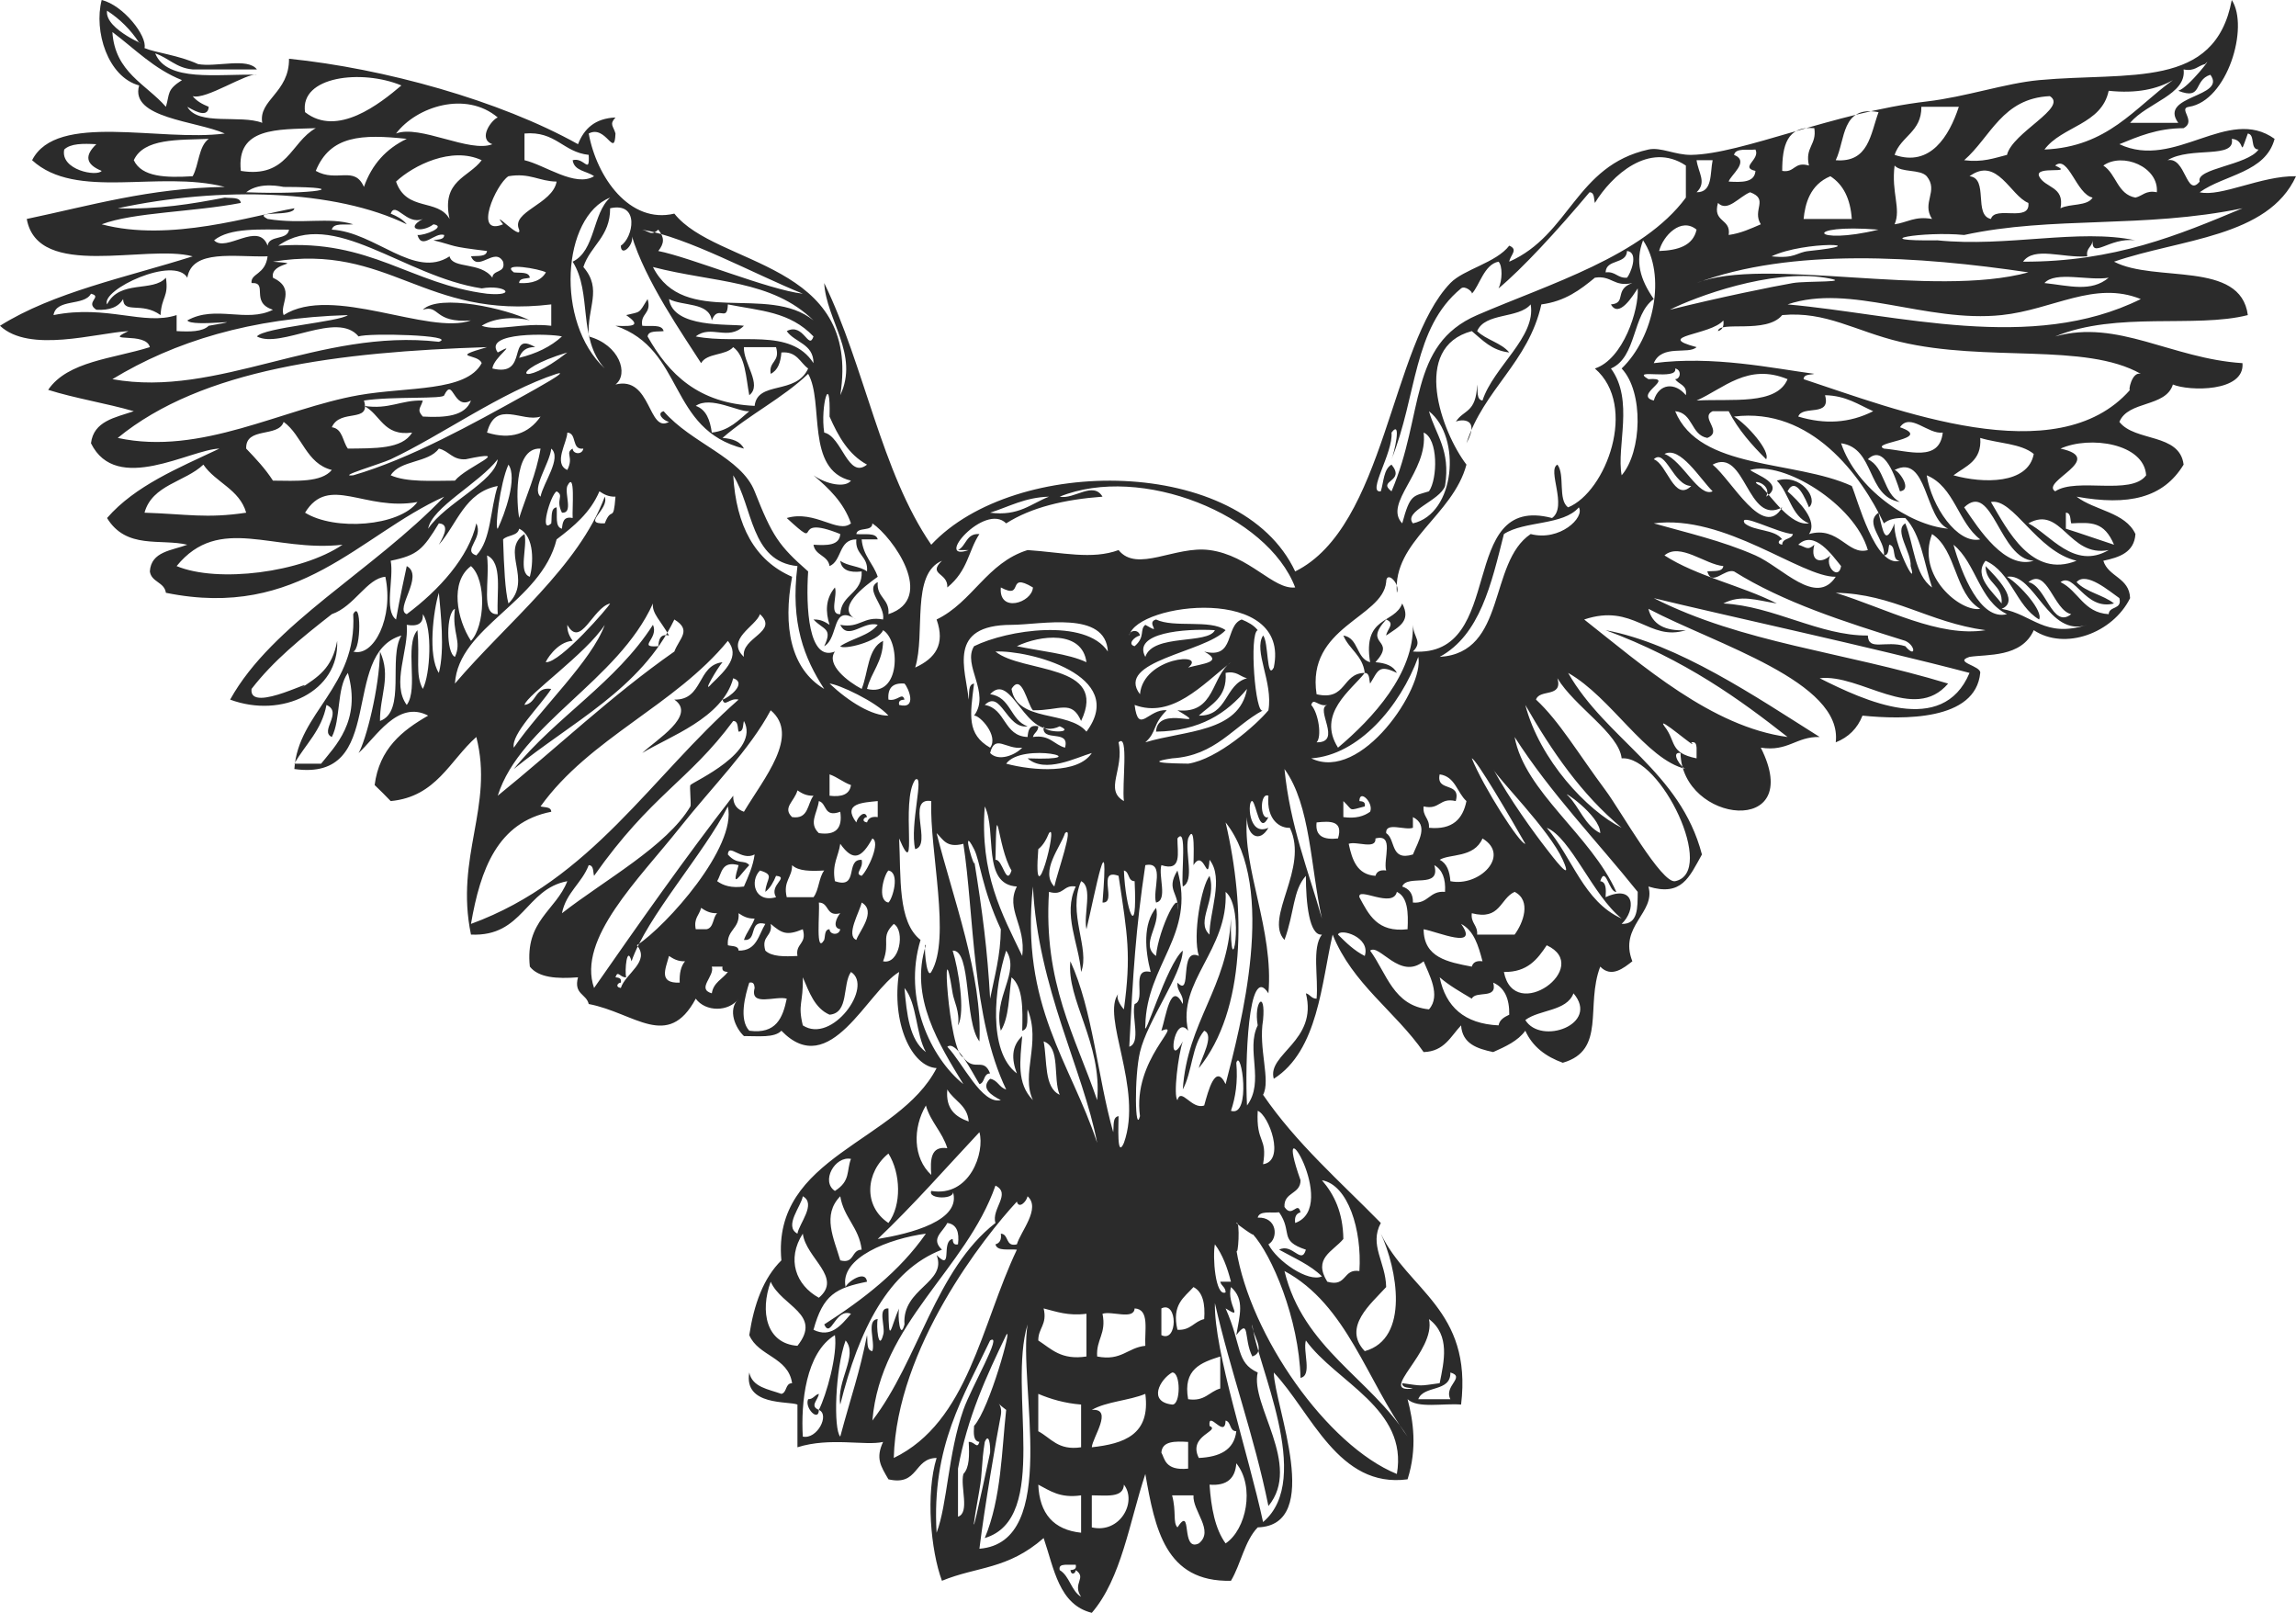 <?xml version="1.0" encoding="UTF-8" standalone="no"?>
<svg width="430px" height="302px" viewBox="0 0 430 302" version="1.1" xmlns="http://www.w3.org/2000/svg" xmlns:xlink="http://www.w3.org/1999/xlink">
    <!-- Generator: Sketch 40.1 (33804) - http://www.bohemiancoding.com/sketch -->
    <title>fakie-logotype</title>
    <desc>Created with Sketch.</desc>
    <defs></defs>
    <g id="Page-1" stroke="none" stroke-width="1" fill="none" fill-rule="evenodd">
        <path d="M133.31,81 C136.613,80.629 138.319,78.664 140.326,77 C138.374,77.206 133.088,74.064 130.303,76 C132.283,76.691 132.975,78.667 133.31,81 L133.31,81 Z M201.469,293 L199.464,293 C198.852,293.057 198.277,293.149 198.462,294 C200.341,295.124 200.59,297.876 202.471,299 C200.751,296.445 203.619,295.5 201.469,294 C201.472,294.556 200.657,295.135 200.466,294 C201.078,293.943 201.653,293.851 201.469,293 L201.469,293 Z M220.513,286 C223.4,281.609 221.031,290.701 224.522,289 C227.481,286.625 223.31,282.942 223.52,280 L219.51,280 C220.339,283.049 219.629,285.092 220.513,286 L220.513,286 Z M204.476,280 L204.476,286 C209.753,287.227 213.004,281.227 210.49,278 C210.378,280.555 207.133,279.984 204.476,280 L204.476,280 Z M202.471,287 L202.471,280 C198.548,280.581 196.651,279.14 194.452,278 C194.679,283.44 197.332,286.461 202.471,287 L202.471,287 Z M226.527,278 C226.83,282.364 227.569,286.294 229.534,289 C233.386,286.435 235.081,278.414 231.538,274 C231.35,276.813 229.795,278.261 226.527,278 L226.527,278 Z M217.506,272 C218.13,273.028 218.113,275.442 222.517,275 L222.517,270 C220.031,269.853 217.653,269.813 217.506,272 L217.506,272 Z M224.522,273 C228.342,272.812 231.117,271.58 231.538,268 C230.214,267.988 230.622,266.247 229.534,266 C229.423,269.542 226.22,263.875 226.527,267 C228.704,267.966 222.366,268.754 224.522,273 L224.522,273 Z M204.476,264 C208.6,263.673 204.569,269.224 204.476,271 C210.494,270.337 215.502,268.668 214.499,261 C211.43,262.272 207.234,262.419 204.476,264 L204.476,264 Z M194.452,268 C196.852,269.272 198.143,271.651 202.471,271 L202.471,263 C199.377,262.754 196.805,261.986 194.452,261 L194.452,268 L194.452,268 Z M219.51,263 C221.155,263.164 221.155,256.836 219.51,257 C217.239,258.294 214.936,262.47 219.51,263 L219.51,263 Z M175.408,287 C177.44,281.645 177.536,272.244 180.42,264 C181.929,259.684 187.941,249.471 185.431,251 C180.504,261.417 174.447,270.707 175.408,287 L175.408,287 Z M183.427,279 C180.769,293.941 183.82,279.469 185.431,272 C185.506,270.599 185.208,268.176 184.429,270 C183.758,274.189 184.04,275.553 183.427,279 L183.427,279 Z M188.438,264 C185.564,261.876 187.911,262.578 187.436,265 C186.64,269.059 184.369,282.332 183.427,290 C198.609,288.811 190.658,259.22 192.448,248 C188.711,260.272 196.771,284.313 184.429,288 C187.56,280.517 187.599,271.479 188.438,264 L188.438,264 Z M179.417,275 L179.417,284 C181.678,283.256 179.809,278.391 180.42,276 C181.573,274.818 181.554,272.465 181.422,270 C182.547,269.898 182.983,271.453 183.427,270 C182.259,269.832 182.338,268.419 182.424,267 C185.358,263.748 189.752,247.683 188.438,250 C184.748,257.651 181.161,265.406 179.417,275 L179.417,275 Z M265.618,262 L271.632,262 C270.328,259.517 274.573,257.85 271.632,257 C271.724,260.759 266.609,259.323 265.618,262 L265.618,262 Z M267.622,247 C268.986,253.063 257.794,260.933 264.615,260 C263.838,259.776 262.638,259.973 262.611,259 C266.608,259.549 265.63,259.549 269.627,259 C270.427,254.969 271.649,250.029 267.622,247 L267.622,247 Z M217.506,250 C220.586,251.53 220.586,243.47 217.506,245 L217.506,250 L217.506,250 Z M206.48,246 C207.251,249.769 205.257,250.78 205.478,254 C210.052,254.897 211.159,252.335 214.499,252 C214.327,249.171 215.361,245.14 212.494,245 C212.369,247.209 208.242,245.425 206.48,246 L206.48,246 Z M194.452,251 C196.884,252.574 198.732,254.729 203.473,254 L203.473,246 C200.027,246.438 197.855,245.604 195.455,245 C196.179,248.056 194.429,248.645 194.452,251 L194.452,251 Z M222.517,262 C225.67,262.479 226.436,260.576 228.531,260 L228.531,254 C224.993,255.137 221.497,256.315 222.517,262 L222.517,262 Z M235.548,257 C234.088,263.049 243.903,274.302 237.552,282 C234.858,268.688 230.488,257.048 227.529,244 C227.323,252.934 233.829,272.336 236.55,285 C246.172,276.93 235.174,255.197 234.545,248 C234.269,249.753 237.367,252.989 234.545,254 C232.85,250.67 234.148,246.629 231.538,250 C232.138,246.388 233.196,243.327 230.536,241 C229.654,244.299 233.11,247.244 229.534,245 C232.666,252.07 231.405,255.099 235.548,257 L235.548,257 Z M220.513,249 C223.006,249.154 223.616,247.429 225.524,247 C225.732,244.126 225.27,241.92 223.52,241 C221.793,242.943 219.408,244.231 220.513,249 L220.513,249 Z M149.347,252 C154.091,246.07 146.367,244.612 144.336,240 C142.312,245.561 143.479,251.571 149.347,252 L149.347,252 Z M229.534,242 C229.537,240.997 228.722,240.81 228.531,240 L230.536,240 C229.859,237.342 228.958,234.908 227.529,233 C227.068,235.231 227.595,242.879 229.534,242 L229.534,242 Z M173.403,231 C166.614,231.907 157.178,235.461 158.368,241 C158.644,240.092 162.102,237.642 162.378,240 C156.548,241.184 154.153,242.405 152.354,249 C155.528,250.561 157.449,248.283 159.371,246 C156.432,244.85 155.648,250.797 154.359,248 C161.683,243.307 168.468,238.075 173.403,231 L173.403,231 Z M153.357,243 C157.879,239.194 150.965,235.64 150.35,231 C147.278,235.771 149.023,240.615 153.357,243 L153.357,243 Z M234.545,231 C235.361,231.884 231.446,229.066 231.538,229 C232.339,228.422 231.844,235.881 231.538,234 C234.154,250.083 248.526,270.663 261.608,276 C263.761,263.767 250.182,258.796 244.569,251 C243.972,253.071 245.808,257.569 243.566,258 C243.269,246.959 238.198,234.955 234.545,231 L234.545,231 Z M240.559,238 C244.078,252.49 256.576,258.021 263.613,269 C255.981,258.614 252.29,244.297 240.559,238 L240.559,238 Z M244.569,234 C239.415,232.3 242.159,230.749 239.557,227 C238.058,227.171 235.859,226.643 235.548,228 C239.214,227.822 239.47,231.902 237.552,233 C239.133,236.119 245.011,240.185 247.576,239 C245.396,236.842 242.339,235.558 239.557,234 C242.046,232.699 243.717,236.934 244.569,234 L244.569,234 Z M157.366,236 C160.1,236.729 159.384,234.013 161.375,234 C160.887,229.82 158.015,228.019 157.366,224 C153.915,227.522 156.177,231.882 157.366,236 L157.366,236 Z M149.347,231 C149.618,229.176 152.956,225.395 150.35,224 C150.079,225.824 146.741,229.605 149.347,231 L149.347,231 Z M167.389,273 C181.333,266.244 183.767,248.007 190.443,234 C188.943,233.829 186.744,234.357 186.434,233 C187.214,232.779 187.599,232.163 187.436,231 C189.016,231.091 188.221,233.551 190.443,233 C191.124,230.622 194.978,226.269 192.448,224 C192.208,225.086 190.797,226.401 190.443,225 C184.38,231.522 167.932,252.341 167.389,273 L167.389,273 Z M186.434,229 C185.603,226.389 189.465,223.514 186.434,222 C180.933,237.741 164.935,247.701 163.38,266 C172.065,254.665 175.173,237.766 186.434,229 L186.434,229 Z M177.413,229 C176.533,230.768 174.236,231.919 176.41,234 C166.42,237.816 160.872,248.918 157.366,263 C156.625,258.551 160.772,253.79 158.368,251 C156.384,256.44 156.074,267.679 157.366,269 C159.501,261.039 160.928,257.33 162.378,250 C162.535,251.177 162.205,252.839 163.38,253 C163.956,251.242 162.168,247.125 164.382,247 C164.063,248.226 164.544,253.177 165.385,250 C165.933,248.547 164.213,244.831 166.387,245 C166.456,252.482 166.872,248.225 168.392,245 C168.072,246.226 168.553,251.177 169.394,248 C168.902,241.206 177.429,240.243 175.408,235 C178.565,238.238 176.159,232.395 178.415,232 C178.472,232.61 178.564,233.184 179.417,233 C179.697,230.721 179.176,229.241 177.413,229 L177.413,229 Z M251.585,232 C249.591,234.377 245.845,235.602 248.578,240 C252.323,241.069 251.436,237.517 254.592,238 C255.087,230.295 252.477,221.856 247.576,221 C249.896,223.685 251.521,227.063 251.585,232 L251.585,232 Z M156.364,223 C159.342,221.123 158.502,219.238 159.371,217 C156.357,216.405 153.684,221.221 156.364,223 L156.364,223 Z M166.387,229 C168.895,225.645 168.693,219.682 166.387,216 C162.112,219.453 161.604,225.823 166.387,229 L166.387,229 Z M243.566,221 C243.57,223.671 240.399,223.173 240.559,226 C242.003,228.213 243.005,224.741 243.566,227 C242.786,227.221 242.401,227.837 242.564,229 C251.146,225.954 237.914,204.996 243.566,221 L243.566,221 Z M164.382,232 C170.426,231.015 180.302,228.57 178.415,223 C179.132,224.622 173.689,224.622 174.406,223 C181.655,224.213 184.483,215.748 183.427,212 C177.131,218.719 171.061,225.662 164.382,232 L164.382,232 Z M236.55,218 C240.809,217.382 237.621,208.771 235.548,208 C235.223,214.22 237.422,212.814 236.55,218 L236.55,218 Z M174.406,220 C174.208,217.137 174.28,214.542 177.413,215 C176.477,211.933 174.292,210.113 173.403,207 C170.906,211.227 170.986,216.842 174.406,220 L174.406,220 Z M181.422,210 C181.184,206.904 178.632,206.116 177.413,204 C177.076,207.67 178.952,209.131 181.422,210 L181.422,210 Z M230.536,208 C234.408,209.29 232.463,196.052 231.538,199 C231.848,202.643 231.379,205.508 230.536,208 L230.536,208 Z M198.462,205 C197.158,201.967 198.692,196.103 195.455,195 C196.151,198.638 195.502,203.619 198.462,205 L198.462,205 Z M285.664,191 C288.568,195.767 299.674,191.809 294.685,186 C293.405,189.39 288.337,188.999 285.664,191 L285.664,191 Z M140.326,193 C145.355,193.684 146.603,190.595 147.343,187 C145.276,186.395 140.379,188.613 141.329,185 C141.272,184.39 141.179,183.816 140.326,184 C139.561,186.359 138.351,190.911 140.326,193 L140.326,193 Z M280.653,192 C280.865,190.878 281.764,190.443 282.657,190 C282.706,186.951 281.747,184.908 279.65,184 C280.546,187.229 276.381,185.405 275.641,187 C273.553,185.749 271.413,184.551 269.627,183 C270.763,188.533 274.265,191.706 280.653,192 L280.653,192 Z M155.361,190 C152.569,188.786 151.564,185.788 150.35,183 C150.46,187.958 149.366,187.913 150.35,192 C155.806,195.59 163.658,184.685 159.371,182 C157.719,184.352 159.055,189.686 155.361,190 L155.361,190 Z M133.31,186 C133.608,183.964 135.318,183.336 136.317,182 C135.706,181.943 135.13,181.851 135.315,181 L133.31,181 C133.909,182.78 130.372,185.153 133.31,186 L133.31,186 Z M127.296,184 C127.221,182.258 127.52,180.89 128.298,180 C126.918,180.043 126.097,179.529 125.291,179 C124.644,181.436 123.267,184.144 127.296,184 L127.296,184 Z M281.655,182 C283.565,191.865 298.43,181.053 289.674,177 C287.944,179.607 286.067,182.069 281.655,182 L281.655,182 Z M267.622,189 C269.928,186.406 267.586,182.386 266.62,180 C262.184,183.627 258.341,176.639 256.597,178 C259.706,182.231 260.937,188.337 267.622,189 L267.622,189 Z M255.594,179 C256.75,175.435 250.934,173.757 250.583,175 C252.084,176.502 253.598,177.992 255.594,179 L255.594,179 Z M266.62,174 C266.636,179.318 271.152,180.145 275.641,181 C275.863,180.221 276.481,179.837 277.646,180 C276.878,177.099 276.06,174.248 273.636,173 C277.146,177.939 269.236,174.466 266.62,174 L266.62,174 Z M165.385,180 C168.487,180.683 169.558,174.271 167.389,173 C164.824,175.509 166.805,176.349 165.385,180 L165.385,180 Z M143.333,178 C144.518,179.151 146.877,179.132 149.347,179 C148.937,176.591 151.178,176.826 150.35,174 C147.299,175.254 146.452,174.764 144.336,173 C144.746,175.409 142.505,175.174 143.333,178 L143.333,178 Z M141.329,172 C139.948,172.043 139.128,171.529 138.322,171 C138.583,173.928 136.055,174.072 136.317,177 C137.095,177.224 138.295,177.027 138.322,178 C141.735,178.072 142.055,175.059 143.333,173 C140.113,172.12 141.96,176.296 139.324,176 C139.845,174.521 140.806,173.479 141.329,172 L141.329,172 Z M130.303,174 L132.308,174 C133.717,173.739 133.45,171.807 134.312,171 C132.932,171.043 132.111,170.529 131.305,170 C130.99,171.353 129.879,171.91 130.303,174 L130.303,174 Z M160.373,176 C160.894,174.426 164.232,170.645 161.375,169 C161.007,170.728 158.345,175.183 160.373,176 L160.373,176 Z M154.359,176 C154.583,175.224 154.386,174.027 155.361,174 C155.373,175.009 157.118,175.258 157.366,174 C155.806,173.739 156.671,171.807 157.366,171 C154.631,171.729 155.348,169.013 153.357,169 C153.561,170.891 152.681,178.88 154.359,176 L154.359,176 Z M275.641,171 C275.417,172.891 276.771,173.206 276.643,175 L283.66,175 C285.249,172.871 286.861,168.632 283.66,167 C280.882,168.277 281.014,172.397 275.641,171 L275.641,171 Z M263.613,174 C263.773,170.84 263.648,167.965 261.608,167 C260.853,170.198 254.194,165.952 254.592,168 C256.345,171.251 257.94,174.66 263.613,174 L263.613,174 Z M212.494,165 C211.17,164.988 211.578,163.247 210.49,163 C210.764,170.118 213.087,176.897 212.494,165 L212.494,165 Z M166.387,169 C167.172,168.306 168.618,163.42 166.387,163 C165.602,163.694 164.156,168.58 166.387,169 L166.387,169 Z M143.333,167 C143.458,164.497 145.247,163.869 142.331,163 C140.381,164.93 141.283,169.121 145.338,168 C143.961,165.721 147.922,164.241 145.338,164 C144.852,165.182 144.27,166.267 143.333,167 L143.333,167 Z M262.611,166 C263.871,166.41 264.659,167.29 264.615,169 C267.55,169.261 267.695,166.739 270.629,167 C270.78,164.517 270.111,162.85 268.625,162 C269.899,166.605 263.542,163.595 262.611,166 L262.611,166 Z M147.343,168 L152.354,168 C153.376,166.687 153.337,164.313 154.359,163 C151.888,163.132 149.53,163.151 148.345,162 C148.367,164.355 146.618,164.944 147.343,168 L147.343,168 Z M193.45,166 C191.057,188.387 200.512,198.954 205.478,214 C202.845,200.281 194.385,184.997 193.45,166 L193.45,166 Z M203.473,174 C202.853,171.286 204.745,166.063 202.471,165 C199.844,171.02 204.21,177.643 202.471,182 C202.056,176.661 198.996,171.199 201.469,166 C199.054,165.591 199.289,167.826 196.457,167 C195.363,184.091 201.399,194.068 205.478,206 C206.459,195.345 199.674,187.136 200.466,180 C204.663,189.146 205.539,201.605 208.485,212 C208.642,210.823 208.312,209.161 209.487,209 C209.498,210.467 209.108,217.183 210.49,214 C214.15,203.775 206.114,190.272 209.487,186 C208.707,186.987 210.483,189.044 210.49,189 C211.864,178.759 211.189,175.293 209.487,164 C205.268,162.458 209.328,169.175 206.48,169 C207.803,152.534 205.129,167.063 203.473,174 L203.473,174 Z M140.326,162 C138.486,163.845 136.873,166.875 138.322,162 C135.108,161.128 135.187,163.539 134.312,165 C135.476,165.839 137,166.319 139.324,166 C140.124,164.132 140.999,162.338 141.329,160 C138.842,161.298 136.464,157.769 136.317,160 C138.084,162.063 139.421,160.875 140.326,162 L140.326,162 Z M269.627,161 C270.972,161.658 271.493,163.138 271.632,165 C276.955,166.125 283.009,160.227 277.646,157 C276.058,160.695 271.455,159.841 269.627,161 L269.627,161 Z M252.587,158 C253.232,161.024 254.153,163.771 257.599,164 C257.821,163.221 258.439,162.837 259.604,163 C258.996,160.938 261.22,156.053 257.599,157 C257.768,159.169 254.044,157.453 252.587,158 L252.587,158 Z M157.366,158 C157.046,160.348 155.782,161.754 156.364,165 C160.952,166.578 158.217,160.849 161.375,161 C161.77,162.721 159.888,163.563 161.375,164 C162.609,162.819 164.948,157.67 163.38,157 C161.345,160.701 159.784,161.418 157.366,158 L157.366,158 Z M226.527,175 C226.46,170.895 229.286,164.471 226.527,161 C226.192,165.916 225.499,158.726 223.52,162 C223.509,160.533 223.899,153.817 222.517,157 C221.897,159.714 223.789,164.937 221.515,166 C221.189,163.592 222.37,154.57 220.513,157 C220.488,159.642 221.448,163.266 217.506,162 C216.909,164.071 218.745,168.569 216.503,169 C215.773,166.729 218.31,161.198 214.499,162 C212.696,173.991 212.208,182.16 211.492,196 C213.752,195.255 211.884,190.391 212.494,188 C214.773,187.274 211.571,181.079 215.501,182 C214.441,177.91 214.035,172.988 216.503,170 C217.465,173.371 213.433,176.831 216.503,179 C216.947,173.969 221.349,165.008 220.513,171 C221.068,167.022 218.186,166.852 220.513,163 C223.945,175.022 214.728,180.567 214.499,192 C214.029,195.728 218.475,180.55 221.515,178 C221.334,182.602 214.902,191.052 213.497,197 C212.406,201.616 212.575,212.524 213.497,209 C212.036,198.326 221.981,191.281 217.506,193 C218.385,190.248 219.249,183.578 221.515,188 C221.74,186.109 220.386,185.794 220.513,184 C223.361,186.95 220.687,177.271 224.522,179 C223.306,175.165 225.01,165.887 226.527,164 C227.953,168.48 223.824,172.559 226.527,175 L226.527,175 Z M190.443,201 C189.434,198.342 189.396,195.908 191.445,194 C191.049,198.568 190.356,202.863 193.45,206 C191.14,201.097 195.019,195.258 192.448,189 C192.277,190.496 192.805,192.69 191.445,193 C191.55,188.896 191.61,184.836 189.441,183 C188.931,186.491 188.99,190.55 187.436,193 C185.875,186.746 191.153,182.082 188.438,178 C186.248,184.716 184.916,196.836 190.443,201 L190.443,201 Z M187.436,174 C183.834,166.212 183.585,161.268 182.424,159 C179.648,153.576 182.973,164.405 182.424,161 C184.026,170.942 184.921,177.834 185.431,187 C186.253,182.819 187.387,178.951 187.436,174 L187.436,174 Z M197.459,166 C198.003,163.425 201.229,154.386 199.464,156 C198.639,158.561 194.726,163.206 197.459,166 L197.459,166 Z M194.452,159 C193.363,172.881 198.33,153.569 196.457,156 C195.971,157.182 195.388,158.267 194.452,159 L194.452,159 Z M250.583,157 C251.589,153.662 249.192,153.721 246.573,154 C246.271,156.635 247.962,157.282 250.583,157 L250.583,157 Z M264.615,155 C263.159,155.547 259.434,153.831 259.604,156 C261.446,157.162 260.298,161.307 264.615,160 C265.655,157.443 267.612,154.535 264.615,153 L264.615,155 L264.615,155 Z M186.434,161 C187.789,160.831 188.436,166.085 189.441,163 C186.741,158.537 186.661,147.491 186.434,161 L186.434,161 Z M190.443,166 C183.821,165.605 186.743,155.691 184.429,151 C183.478,163.615 187.648,171.121 191.445,179 C192.187,173.266 188.248,170.284 190.443,166 L190.443,166 Z M162.378,154 C162.599,153.221 163.217,152.837 164.382,153 L164.382,150 C161.677,150.284 157.649,150.383 160.373,154 C160.613,152.914 162.023,151.599 162.378,153 C161.821,152.997 161.24,153.81 162.378,154 L162.378,154 Z M153.357,156 C156.495,156.464 157.831,155.131 157.366,152 C154.213,153.146 154.93,150.43 153.357,150 C153.047,152.338 151.394,154.132 153.357,156 L153.357,156 Z M255.594,151 C252.377,151.832 253.517,151.852 251.585,150 L251.585,153 C253.909,153.319 255.433,152.839 256.597,152 C257.326,150.365 254.605,147.65 254.592,150 C255.203,150.057 255.779,150.149 255.594,151 L255.594,151 Z M293.683,149 C295.83,151.191 296.801,154.555 299.697,156 C299.704,152.589 292.012,147.559 293.683,149 L293.683,149 Z M148.345,153 C151.487,153.468 151.171,150.486 152.354,149 C150.974,149.043 150.153,148.529 149.347,148 C148.781,150.081 146.484,151.232 148.345,153 L148.345,153 Z M272.634,150 C269.568,149.275 269.686,151.725 266.62,151 C266.396,152.891 267.75,153.206 267.622,155 C272.063,155.43 273.969,153.332 274.639,150 C272.88,148.422 272.559,145.408 269.627,145 C268.875,148.417 273.699,146.271 272.634,150 L272.634,150 Z M177.413,196 C180.358,199.081 183.873,206.861 187.436,206 C185.689,205.097 183.575,203.763 185.431,202 C186.862,202.239 187.121,203.646 188.438,204 C182.004,190.675 182.442,171.068 180.42,158 C177.224,158.854 176.615,157.129 175.408,156 C178.414,168.005 184.037,182.719 183.427,195 C180.524,191.212 181.987,177.792 178.415,178 C179.475,181.31 180.838,189.537 179.417,192 C179.798,189.456 178.636,187.422 178.415,186 C176.141,171.408 177.632,197.146 180.42,198 C182.516,200.812 184.186,197.839 185.431,201 C184.106,201.012 184.515,202.753 183.427,203 C182.009,200.704 179.09,194.717 177.413,196 L177.413,196 Z M169.394,185 C169.807,189.922 170.333,194.729 173.403,197 C171.484,193.581 171.793,187.94 169.394,185 L169.394,185 Z M168.392,157 C168.749,164.31 168.092,172.633 172.401,176 C169.05,187.02 174.305,198.093 180.42,203 C175.897,195.599 170.258,186.692 173.403,177 C172.928,176.035 173.445,183.599 174.406,182 C178.159,175.747 174.075,159.305 174.406,150 C169.619,149.225 174.653,158.247 171.399,159 C170.312,154.511 173.236,144.725 171.399,146 C168.574,150.021 172.128,165.747 168.392,157 L168.392,157 Z M155.361,149 C157.646,149.279 159.129,148.759 159.371,147 C157.887,146.479 156.844,145.521 155.361,145 L155.361,149 L155.361,149 Z M247.576,172 C245.434,162.471 245.479,150.758 240.559,144 C241.611,154.618 244.99,162.913 247.576,172 L247.576,172 Z M289.674,159 C290.554,160.128 294.905,165.921 292.681,161 C290.11,155.311 280.39,145.668 279.65,144 C282.715,149.643 287.281,155.932 289.674,159 L289.674,159 Z M285.664,158 C282.954,153.229 276.438,142.063 275.641,142 C277.786,147.334 284.676,158.128 285.664,158 L285.664,158 Z M289.674,155 C294.484,160.535 296.556,168.8 303.706,172 C298.309,167.709 294.187,156.843 289.674,155 L289.674,155 Z M303.706,173 C306.807,173.093 306.693,169.98 306.713,167 C298.991,157.37 290.431,148.578 283.66,138 C285.555,148.289 297.914,156.313 302.704,167 C301.349,167.169 300.701,161.915 299.697,165 C300.865,165.168 300.786,166.581 300.699,168 C306.228,165.473 306.44,170.39 303.706,173 L303.706,173 Z M210.49,150 C210.084,147.022 211.461,137.098 209.487,139 C210.588,144.093 206.755,147.891 210.49,150 L210.49,150 Z M118.275,180 C117.434,176.823 116.953,181.774 117.273,183 C116.148,183.102 115.712,181.546 115.268,183 C115.879,183.057 116.455,183.149 116.27,184 C115.714,183.997 115.133,184.81 116.27,185 C117.129,182.262 121.849,180.066 119.277,177 C124.851,173.352 138.015,158.604 136.317,151 C131.953,159.714 121.095,171.742 118.275,180 L118.275,180 Z M144.336,133 C140.36,140.426 133.511,147.167 127.296,155 C119.663,164.619 108.042,175.782 111.259,185 C119.752,172.807 128.287,160.656 137.319,149 C137.265,150.72 138.091,151.563 139.324,152 C143.089,145.695 149.909,137.686 144.336,133 L144.336,133 Z M129.301,151 C129.486,150.69 129.1,147.223 129.301,147 C129.92,146.312 142.464,140.821 139.324,135 C139.099,135.776 139.297,136.973 138.322,137 C138.097,136.224 138.295,135.027 137.319,135 C128.968,146.288 121.988,148.766 111.259,164 C111.034,163.224 111.232,162.027 110.256,162 C108.967,165.381 106.026,167.112 105.245,171 C113.228,164.779 124.848,158.473 129.301,151 L129.301,151 Z M303.706,155 C296.23,148.792 290.639,140.704 285.664,132 C288.362,142.314 297.242,151.775 303.706,155 L303.706,155 Z M246.573,139 C251.502,139.068 246.181,132.713 248.578,132 C246.853,132.395 246.008,130.516 245.571,132 C246.951,133.548 247.59,138.002 246.573,139 L246.573,139 Z M168.392,132 C171.892,132.895 170.104,128.738 169.394,128 C167.207,127.818 166.205,128.818 166.387,131 C168.111,131.395 168.956,129.516 169.394,131 C168.783,131.057 168.207,131.149 168.392,132 L168.392,132 Z M166.387,134 C164.018,131.336 156.97,128.098 155.361,128 C159.093,131.506 163.369,134.049 166.387,134 L166.387,134 Z M233.543,127 C232.188,126.686 231.629,125.577 229.534,126 C229.873,130.671 226.756,131.896 224.522,134 C229.97,134.102 229.333,128.134 233.543,127 L233.543,127 Z M212.494,132 C213.201,137.708 215.09,132.641 218.508,133 C215.756,135.73 216.74,136.987 214.499,139 C221.913,136.731 232.078,137.204 233.543,129 C229.758,133.557 224.742,136.885 216.503,137 C216.773,131.692 227.247,137.014 220.513,133 C227.63,133.768 226.803,126.609 230.536,124 C225.12,128.295 219.482,134.59 212.494,132 L212.494,132 Z M245.571,142 C254.956,146.562 266.819,128.714 265.618,123 C262.218,132.298 254.459,141.374 245.571,142 L245.571,142 Z M192.448,138 C192.561,136.78 192.747,135.632 194.452,136 C194.455,137.003 193.64,137.19 193.45,138 C196.603,137.521 197.368,139.424 199.464,140 C200.428,136.371 194.959,139.16 195.455,136 C195.618,137.283 201.572,137.283 198.462,136 C192.025,139.128 189.554,125.469 185.431,130 C189.313,130.46 189.204,134.903 192.448,136 C188.462,136.593 187.5,129.002 184.429,132 C188.417,132.687 187.933,137.837 192.448,138 L192.448,138 Z M202.471,135 C200.67,130.894 198.518,133.082 193.45,133 C192.412,131.94 191.38,125.859 189.441,129 C190.444,135.333 200.146,132.985 203.473,137 C211.353,126.454 192.597,121.685 186.434,122 C191.38,126.075 207.66,124.143 202.471,135 L202.471,135 Z M190.443,121 C194.831,121.933 200.008,122.373 203.473,124 C202.672,117.978 194.827,118.897 190.443,121 L190.443,121 Z M98.228,132 C100.592,131.691 100.093,128.527 103.24,129 C101.137,132.26 95.7,137.445 96.224,140 C101.399,132.49 110.755,123.838 113.263,117 C109.822,122.345 98.591,130.212 98.228,132 L98.228,132 Z M192.448,142 C206.288,142.526 191.443,138.842 188.438,143 C193.526,144.35 201.896,144.948 204.476,141 C201.586,141.827 195.753,144.907 192.448,142 L192.448,142 Z M185.431,141 C186.988,142.646 190.108,141.428 191.445,140 C188.389,140.391 186.342,137.371 185.431,141 L185.431,141 Z M189.441,117 C177.259,117.022 180.864,125.346 181.422,131 C181.579,129.823 181.25,128.162 182.424,128 C181.661,133.94 181.061,137.487 185.431,140 C187.101,137.8 183.474,133.887 182.424,134 C185.583,129.767 180.188,124.558 182.424,121 C188.619,117.939 203.315,115.693 207.483,122 C207.053,114.236 194.995,116.99 189.441,117 L189.441,117 Z M139.324,123 C138.72,119.34 145.946,118.351 142.331,115 C141.559,117.287 135.807,119.748 139.324,123 L139.324,123 Z M76.177,117 C76.584,121.773 73.256,128.041 76.177,132 C78.449,128.934 75.699,120.856 78.182,118 C78.66,123.385 77.723,126.308 79.184,129 C80.586,126.361 81.036,117.566 79.184,115 C79.313,116.795 78.189,117.34 76.177,117 L76.177,117 Z M227.529,118 C221.81,117.652 212.028,118.502 214.499,123 C215.906,118.614 226.238,120.713 227.529,118 L227.529,118 Z M232.541,116 C233.726,116.485 234.813,117.066 235.548,118 C233.909,118.564 235.102,134.194 236.55,133 C230.912,136.042 227.691,141.494 219.51,142 C212.603,143.032 222.845,142.95 222.517,143 C228.092,142.158 235.4,135.6 237.552,133 C238.458,127.729 234.706,121.885 236.55,119 C237.598,120.049 237.187,127.571 238.555,125 C241.828,109.404 212.917,112.816 211.492,119 C211.504,117.991 213.249,117.742 213.497,119 C212.408,119.239 211.09,120.646 212.494,121 C214.562,119.237 213.371,117.903 214.499,117 C217.991,119.009 214.415,116.558 216.503,116 C219.882,117.628 226.606,115.921 229.534,118 C225.607,122.207 208.749,123.761 213.497,130 C214.117,122.992 226.215,122.042 222.517,125 C225.294,124.228 229.233,124.002 225.524,122 C231.373,123.501 229.375,117.175 232.541,116 L232.541,116 Z M85.198,114 C83.541,114.759 83.541,122.241 85.198,123 C86.569,120.037 84.611,118.646 85.198,114 L85.198,114 Z M93.217,149 C104.288,140.045 114.507,130.241 126.294,122 C127.248,119.48 129.61,118.02 126.294,116 C120.018,129.073 106.89,135.308 96.224,144 C104.143,134.234 115.387,127.785 122.284,117 C123.456,119.615 119.191,121.301 123.287,121 C123.4,119.78 123.586,118.632 125.291,119 C123.848,116.379 122.04,114.839 122.284,113 C115.761,127.494 97.454,135.557 93.217,149 L93.217,149 Z M106.247,117 C106.203,118.376 106.719,119.196 107.249,120 C104.237,120.135 102.064,123.99 102.238,124 C104.929,124.15 114.108,113.528 114.266,113 C110.984,113.801 108.761,121.507 106.247,117 L106.247,117 Z M309.72,112 C326.39,120.438 344.951,121.968 364.848,128 C358.434,135.496 348.422,126.097 340.793,127 C349.181,131.215 363.809,138.037 368.858,126 C350.604,121.188 322.895,115.219 309.72,112 L309.72,112 Z M82.191,126 C83.342,121.637 82.502,114.535 82.191,111 C81.15,114.328 80.091,122.859 82.191,126 L82.191,126 Z M371.865,118 C361.203,116.571 354.604,111.182 343.8,111 C353.462,114.029 363.071,119.372 371.865,118 L371.865,118 Z M187.436,110 C187.005,114.839 193.277,112.893 193.45,110 C188.345,106.944 191.949,112.419 187.436,110 L187.436,110 Z M394.918,115 C395.01,113.424 397.475,114.217 396.923,112 C395.105,110.756 390.722,106.93 388.904,109 C390.677,110.899 393.878,111.371 395.921,113 C390.462,114.408 388.548,107.074 385.897,109 C389.274,110.631 390.175,114.732 394.918,115 L394.918,115 Z M322.751,106 C319.339,105.694 314.603,101.52 311.725,104 C317.807,107.931 326.131,109.627 332.774,113 C328.837,112.377 326.066,111.283 322.751,113 C332.158,113.472 340.781,119.08 349.814,119 C349.928,121.991 353.131,119.842 356.83,121 C358.817,123.358 358.817,120.908 356.83,120 C345.382,116.421 333.995,112.782 324.755,107 C322.971,106.402 320.593,109.931 319.744,107 C320.923,106.843 322.589,107.172 322.751,106 L322.751,106 Z M342.797,104 C341.649,106.052 344.371,108.767 344.802,106 C343.261,104.154 339.799,99.058 336.783,102 C338.214,102.39 338.473,103.2 339.79,102 C338.916,105.47 341.333,105.431 342.797,104 L342.797,104 Z M33.077,106 C40.784,109.206 56.474,107.22 64.149,102 C51.242,103.482 41.085,96.167 33.077,106 L33.077,106 Z M333.776,101 C333.219,100.997 332.639,101.81 333.776,102 C333.788,100.678 335.533,101.086 335.781,100 C333.066,99.868 325.377,95.75 326.76,98 C328.588,99.509 332.378,99.061 333.776,101 L333.776,101 Z M309.72,98 C315.679,99.696 322.465,101.223 328.765,104 C333.784,106.213 340.105,113.649 343.8,108 C337.316,108.104 323.039,96.226 309.72,98 L309.72,98 Z M395.921,102 C394.072,97.652 391.708,97.807 387.902,98 C387.678,97.224 387.875,96.027 386.9,96 L386.9,99 C389.949,99.958 392.895,101.019 395.921,102 L395.921,102 Z M394.918,103 C387.429,104.451 386.091,94.5 379.883,98 C383.899,100.014 388.415,106.794 394.918,103 L394.918,103 Z M388.904,105 C381.418,103.247 377.022,93.168 372.867,94 C375.972,99.248 380.506,108.363 388.904,105 L388.904,105 Z M367.855,95 C370.682,99.195 375.523,106.662 380.886,105 C374.411,104.702 373.183,89.939 367.855,95 L367.855,95 Z M88.205,106 C84.202,108.966 85.565,115.956 88.205,120 C90.809,117.291 91.173,108.651 88.205,106 L88.205,106 Z M91.212,104 C91.799,108.864 89.944,115.232 93.217,115 C92.973,110.91 94.193,105.359 91.212,104 L91.212,104 Z M94.219,101 C94.396,106.275 94.593,110.593 95.221,113 C99.85,108.502 93.608,103.075 98.228,100 C98.839,102.391 96.971,107.255 99.231,108 C99.868,105.693 100.203,100.397 97.226,99 C96.964,100.406 95.028,100.14 94.219,101 L94.219,101 Z M104.242,101 C101.351,112.787 85.867,117.329 85.198,128 C94.908,116.606 108.342,106.15 113.263,93 C114.157,95.436 108.793,98.144 113.263,98 C114.556,94.62 114.879,98.124 115.268,93 C113.888,93.043 113.067,92.529 112.261,92 C110.576,95.986 107.47,98.553 104.242,101 L104.242,101 Z M57.133,96 C62.67,99.442 74.782,98.583 78.182,94 C68.302,95.806 61.556,88.75 57.133,96 L57.133,96 Z M103.24,98 C103.397,96.823 103.068,95.162 104.242,95 C104.413,96.496 103.885,98.69 105.245,99 C105.358,97.78 105.544,96.632 107.249,97 C107.129,95.337 107.797,87.943 106.247,91 C105.699,92.453 107.418,96.168 105.245,96 C103.967,93.497 105.755,92.87 104.242,92 C103.069,92.698 100.95,100.157 103.24,98 L103.24,98 Z M148.345,108 C146.594,117.291 148.069,125.251 154.359,129 C150.675,123.342 147.974,116.704 149.347,106 C140.522,105.138 141.063,94.931 137.319,89 C137.869,98.452 141.353,104.976 148.345,108 L148.345,108 Z M93.217,99 C94.528,96.27 96.97,89.462 95.221,87 C93.632,90.53 92.626,99.104 93.217,99 L93.217,99 Z M93.217,91 C87.043,92.175 85.633,98.101 82.191,102 C82.484,101.386 84.684,98.15 82.191,98 C79.212,102.876 78.253,103.954 73.17,105 C73.805,108.367 71.878,114.289 74.172,116 C74.84,112.109 75.859,107.463 76.177,106 C79.537,107.819 73.785,114.146 76.177,115 C82.196,110.516 87.83,104.305 89.207,98 C90.608,100.874 86.475,103.08 89.207,104 C92.004,101.123 91.808,95.261 93.217,91 L93.217,91 Z M27.063,96 C34.935,96.255 38.673,97.123 46.107,96 C44.845,91.593 40.387,90.374 38.089,87 C34.668,90.253 28.497,90.764 27.063,96 L27.063,96 Z M338.788,95 C338.267,93.737 336.344,88.927 334.779,92 C336.819,93.821 340.568,97.494 338.788,100 C344.368,98.411 346.028,104.075 349.814,103 C347.333,94.397 334.001,86.214 327.762,88 C328.918,88.941 334.376,90.608 330.769,93 C332.092,90.233 326.807,89.567 329.767,91 C331.816,93.05 335.369,98.542 338.788,98 C335.442,96.671 335.104,92.342 332.774,90 C337.251,88.59 340.643,93.406 338.788,95 L338.788,95 Z M320.746,87 C324.407,90.002 330.231,101.104 333.776,95 C327.206,98.551 326.926,83.659 320.746,87 L320.746,87 Z M316.737,91 C313.391,90.955 311.929,83.862 309.72,86 C312.225,86.883 313.555,94.107 316.737,91 L316.737,91 Z M320.746,92 C318.384,89.659 314.656,83.45 311.725,85 C315.152,86.278 318.159,93.207 320.746,92 L320.746,92 Z M101.235,93 C101.718,90.423 105.277,85.775 103.24,84 C102.966,86.784 99.465,91.491 101.235,93 L101.235,93 Z M97.226,97 C98.598,92.702 100.419,88.852 101.235,84 C95.909,83.714 96.841,94.913 97.226,97 L97.226,97 Z M85.198,90 C87.416,87.278 96.624,83.996 87.203,86 C84.709,86.154 84.1,84.429 82.191,84 C80.235,86.715 74.947,86.106 73.17,89 C76.179,90.331 80.838,90.017 85.198,90 L85.198,90 Z M384.895,92 C388.909,89.338 399.113,92.852 401.935,89 C401.55,83.031 391.402,81.533 385.897,84 C394.642,85.883 382.035,90.19 384.895,92 L384.895,92 Z M365.851,89 C371.341,90.549 379.834,90.72 380.886,85 C378.521,83.026 374.177,83.027 370.862,82 C371.199,86.336 368.135,87.28 365.851,89 L365.851,89 Z M267.622,92 C269.259,89.637 269.363,82.12 266.62,81 C267.507,88.402 259.006,94.194 262.611,98 C264.102,92.472 264.621,92.941 267.622,92 L267.622,92 Z M109.254,84 C106.943,84.306 108.14,81.111 106.247,81 C106.251,82.786 103.548,86.817 106.247,88 C107.525,85.497 105.737,84.87 107.249,84 C107.261,85.009 109.007,85.258 109.254,84 L109.254,84 Z M352.821,84 C357.403,84.398 363.218,86.598 363.846,81 C361.054,81.374 357.747,77.191 355.828,80 C362.305,82.268 350.121,82.807 352.821,84 L352.821,84 Z M46.107,84 C47.901,85.877 49.687,87.762 51.119,90 C55.497,90.035 60.175,90.369 62.145,88 C57.327,86.806 56.61,81.522 53.124,79 C52.122,82.001 45.948,79.841 46.107,84 L46.107,84 Z M370.862,101 C366.693,97.827 366.04,91.144 360.839,89 C361.737,94.787 366.563,101.933 370.862,101 L370.862,101 Z M344.802,83 C347.646,91.502 357.49,98.332 364.848,99 C360.42,97.065 360.97,84.895 354.825,88 C355.735,88.275 358.191,91.725 355.828,92 C354.992,89.451 352.9,82.988 349.814,86 C353.028,87.46 352.708,92.445 355.828,94 C349.502,92.977 351.241,83.91 344.802,83 L344.802,83 Z M387.902,115 C384.576,114.281 383.445,106.165 379.883,109 C383.209,109.719 384.341,117.835 387.902,115 L387.902,115 Z M371.865,105 C369.474,107.885 373.338,110.934 374.872,113 C375.125,109.414 371.862,109.336 371.865,106 C373.79,107.977 378.411,112.568 374.872,114 C380.814,115.096 382.845,119.532 390.909,117 C383.572,119.473 381.083,107.195 375.874,108 C378.38,109.539 382.71,114.461 381.888,116 C377.51,113.368 376.689,107.187 371.865,105 L371.865,105 Z M365.851,102 C367.391,107.479 370.874,116.3 375.874,115 C370.673,112.521 370.089,105.438 365.851,102 L365.851,102 Z M370.862,114 C366.03,111.155 366.476,103.042 361.841,100 C358.792,107.891 367.299,114.703 370.862,114 L370.862,114 Z M323.753,77 L320.746,77 C318.278,78.184 322.799,80.777 319.744,82 C316.636,81.434 317.107,77.296 313.73,77 C318.303,88.103 336.037,86.078 346.807,91 C347.811,93.228 351.212,106.428 355.828,105 C354.173,104.985 355.266,102.226 353.823,102 C353.598,102.776 353.796,103.973 352.821,104 C353.195,101.213 349.003,97.915 351.818,96 C352.7,99.818 353.069,102.266 354.825,98 C354.384,101.416 359.318,111.003 357.832,106 C358.016,103.405 354.629,99.302 356.83,98 C358.475,102.026 358.532,107.635 361.841,110 C360.351,105.487 359.773,100.064 356.83,97 C355.084,96.925 353.713,97.223 352.821,98 C348.576,89.045 339.208,76.188 324.755,78 C327.261,79.539 331.591,84.461 330.769,86 C328.098,83.332 325.572,80.518 323.753,77 L323.753,77 Z M267.622,77 C268.865,81.427 271.713,84.252 270.629,91 C269.689,93.773 262.739,95.737 264.615,98 C272.563,96.212 273.766,81.862 267.622,77 L267.622,77 Z M91.212,81 C95.647,82.392 98.998,81.218 101.235,78 C97.812,79.15 92.848,74.728 91.212,81 L91.212,81 Z M336.783,78 C341.763,79.5 346.362,79.244 350.816,77 C348.046,75.763 345.724,74.08 341.795,74 C342.988,78.19 337.57,75.785 336.783,78 L336.783,78 Z M155.361,78 C155.596,69.277 153.595,75.965 154.359,81 C157.686,81.719 158.816,89.835 162.378,87 C158.913,85.124 156.991,81.707 155.361,78 L155.361,78 Z M68.159,75 C69.508,79.321 63.697,76.426 62.145,80 C64.203,80.279 64.145,82.671 65.152,84 C70.096,83.933 75.323,84.148 77.179,81 C71.748,81.752 71.285,77.547 68.159,76 C72.908,76.738 75.05,74.875 79.184,75 C78.793,76.427 77.981,76.686 79.184,78 C83.433,78.239 87.124,77.921 88.205,75 C84.834,76.886 84.919,70.473 83.193,74 C83.204,74.779 73.538,74.173 68.159,75 L68.159,75 Z M317.739,75 C324.378,74.624 332.707,75.932 334.779,71 C327.321,67.93 322.801,72.761 317.739,75 L317.739,75 Z M315.734,74 C316.034,72.034 314.38,72.017 313.73,71 C314.741,70.988 314.991,69.248 313.73,69 C314.324,71.374 305.043,68.845 308.718,71 C314.13,70.578 305.738,73.995 309.72,75 C310.725,71.697 313.766,71.593 315.734,74 L315.734,74 Z M73.17,86 C71.362,86.85 62.791,89.348 66.154,89 C76.787,85.921 88.667,79.309 98.228,74 C100.124,72.948 107.001,69.164 104.242,70 C93.957,73.362 82.66,81.541 73.17,86 L73.17,86 Z M106.247,66 C94.792,69.412 97.277,73.032 106.247,66 L106.247,66 Z M22.051,82 C37.636,85.385 52.883,76.521 67.156,74 C76.345,72.377 87.338,73.421 90.21,68 C89.575,66.152 83.901,67.121 91.212,65 C63.374,65.894 37.822,69.068 22.051,82 L22.051,82 Z M105.245,63 C103.294,62.48 90.426,62.094 93.217,66 C97.274,63.811 92.418,66.898 92.214,69 C99.179,70.713 94.835,61.841 100.233,65 C98.509,64.946 97.663,65.77 97.226,67 C100.459,66.225 103.15,64.91 105.245,63 L105.245,63 Z M337.786,71 C354.922,76.639 385.169,88.655 398.928,73 C398.528,73.456 399.209,69.507 400.932,70 C390.494,64.09 372.089,67.876 355.828,64 C347.471,62.008 341.948,58.232 333.776,59 C330.824,62.604 321.936,60 321.748,62 C322.529,61.779 322.913,61.163 322.751,60 C320.394,62.806 309.565,62.854 317.739,65 C316.216,66.456 311.243,64.395 309.72,68 C320.861,66.549 332.101,68.977 339.79,70 C339.012,70.224 337.813,70.027 337.786,71 L337.786,71 Z M21.049,71 C40.85,74.57 59.84,61.43 82.191,64 C85.845,62.756 68.942,62.294 67.156,63 C63.156,58.13 52.548,65.386 48.112,63 C49.437,61.318 63.593,60.27 65.152,59 C46.969,59.527 32.681,63.939 21.049,71 L21.049,71 Z M400.932,56 C392.246,52.486 384.488,57.986 374.872,59 C360.718,60.493 346.521,53.009 334.779,57 C355.451,58.845 380.487,66.133 400.932,56 L400.932,56 Z M394.918,52 C391.215,52.638 384.933,50.705 382.89,53 C387.547,53.501 391.628,54.758 394.918,52 L394.918,52 Z M335.781,53 C338.259,52.566 347.647,52.949 341.795,52 C331.636,50.353 317.567,55.558 312.727,58 C322.249,55.628 331.986,53.665 335.781,53 L335.781,53 Z M281.655,100 C279.303,109.32 277.196,118.884 269.627,123 C282.237,122.248 278.677,105.362 286.667,100 C292.138,101.42 296.847,96.875 295.688,95 C292.771,98.423 285.489,97.492 281.655,100 L281.655,100 Z M246.573,130 C252.232,131.313 251.286,126.035 255.594,126 C255.209,122.718 252.664,121.591 251.585,119 C254.478,119.447 253.955,123.303 256.597,124 C255.165,115.283 261.176,116.877 262.611,113 C264.335,116.315 262.007,117.338 259.604,119 C259.748,117.818 261.388,116.733 259.604,116 C255.05,121.043 261.708,119.44 257.599,124 C259.465,124.138 260.949,124.658 261.608,126 C258.118,124.308 258.107,125.631 256.597,128 C256.372,127.224 256.57,126.027 255.594,126 C253.108,129.208 246.552,133.617 250.583,140 C257.136,134.481 264.838,126.096 264.615,117 C264.725,119.488 266.494,120.096 264.615,122 C282.391,123.178 272.606,92.278 290.676,97 C293.632,94.826 289.69,87.99 291.678,87 C293.142,88.873 291.717,93.627 293.683,95 C300.727,92.158 306.842,76.015 298.695,69 C304.001,67.278 306.985,57.96 306.713,54 C305.885,55.268 303.202,59.702 301.702,57 C304.722,56.763 302.211,54.217 305.711,53 C302.234,53.802 301.858,51.511 298.695,52 C295.949,54.261 293.104,56.422 288.671,57 C286.236,67.903 277.87,72.89 274.639,83 C277.545,77.672 272.826,78.685 272.634,79 C274.07,76.652 276.462,77.435 276.643,72 C276.8,73.177 276.471,74.838 277.646,75 C279.688,68.693 287.739,63.086 286.667,57 C284.371,59.71 278.131,58.484 276.643,62 C278.332,63.647 281.148,64.173 282.657,66 C279.354,65.629 277.649,63.664 275.641,62 C264.217,65.059 269.977,80.867 274.639,87 C272.106,96.529 260.831,101.35 261.608,111 C262.338,109.365 259.617,106.65 259.604,109 C258.947,115.689 244.616,117.373 246.573,130 L246.573,130 Z M96.224,51 C97.404,51.157 99.068,50.828 99.231,52 C98.453,52.224 97.253,52.027 97.226,53 C99.715,53.15 101.386,52.483 102.238,51 C101.186,50.363 93.647,49.017 96.224,51 L96.224,51 Z M317.739,53 C330.312,47.946 361.976,55.892 379.883,51 C359.462,47.963 335.406,46.346 317.739,53 L317.739,53 Z M51.119,49 C57.455,49.508 50.503,48.967 51.119,52 C55.504,54.094 52.279,57.016 53.124,59 C62.199,53.203 80.242,62.849 88.205,60 C81.159,60.537 82.405,56.965 79.184,58 C82.231,54.923 94.953,57.814 99.231,60 C96.93,59.312 92.765,59.35 90.21,61 C93.252,62.111 97.822,60.363 103.24,61 L103.24,57 C79.44,59.887 72.962,45.431 51.119,49 L51.119,49 Z M50.117,48 C43.941,48.173 35.99,46.573 35.082,52 C32.627,47.817 18.841,54.259 20.047,57 C22.423,52.29 28.622,54.788 31.072,52 C31.616,55.66 30.26,55.487 30.07,59 C26.542,56.438 23.151,58.851 23.054,56 C22.202,57.483 20.531,58.15 18.042,58 C15.825,56.56 19.304,55.56 17.04,55 C15.749,57.379 10.53,55.839 10.023,59 C20.052,57.005 26.899,61.023 33.077,59 L33.077,62 C35.548,62.132 37.906,62.151 39.091,61 C48.338,59.407 35.933,61.356 35.082,60 C40.361,57.04 46.135,60.51 51.119,58 C46.739,56.61 50.358,52.824 47.11,53 C46.909,51.148 49.666,51.502 50.117,48 L50.117,48 Z M300.699,51 C302.595,50.776 302.91,52.127 304.709,52 C305.286,51.394 307.055,47.257 304.709,47 C304.611,49.57 300.797,48.43 300.699,51 L300.699,51 Z M338.788,47 C351.795,45.657 338.033,45.023 331.772,48 C336.364,48.466 336.324,47.254 338.788,47 L338.788,47 Z M301.702,69 C306.077,74.956 302.695,83.568 303.706,89 C307.505,84.614 307.874,73.395 303.706,69 C309.826,63.121 312.088,51.448 307.716,45 C306.201,48.995 307.162,52.29 309.72,56 C305.625,58.915 306.589,66.876 301.702,69 L301.702,69 Z M351.818,43 C337.212,41.831 339.327,46.064 351.818,43 L351.818,43 Z M310.723,47 C314.277,46.879 317.076,46.006 317.739,43 C314.831,40.599 311.459,44.14 310.723,47 L310.723,47 Z M123.287,47 C129.381,48.215 143.873,54.243 150.35,55 C140.857,51.132 128.84,44.467 120.28,43 C121.71,43.39 121.97,44.2 123.287,43 C124.447,44.479 124.447,45.521 123.287,47 L123.287,47 Z M390.909,48 C386.274,48.353 380.954,46.091 378.881,49 C395.969,49.048 407.976,44.027 419.977,39 C401.416,42.837 384.388,40.4 367.855,44 C360.146,43.25 349.014,45.19 362.844,45 C375.877,46.33 389.313,42.75 399.93,45 C394.956,44.397 391.713,48.642 391.911,45 C391.856,46.278 390.626,46.385 390.909,48 L390.909,48 Z M122.284,50 C128.13,61.456 143.81,53.039 152.354,60 C144.477,52.348 133.79,52.977 122.284,50 L122.284,50 Z M133.31,60 C132.787,56.522 127.914,57.383 125.291,56 C126.082,61.513 136.502,60.588 139.324,61 C136.351,63.937 133.167,60.719 130.303,63 C138.465,64.589 148.01,61.258 152.354,68 C152.358,64.33 148.844,64.168 147.343,62 C150.491,60.336 151.438,65.719 152.354,63 C147.889,58.327 142.452,58.219 136.317,57 C136.205,60.534 134.48,56.896 133.31,60 L133.31,60 Z M114.266,39 C114.295,44.362 110.561,45.971 109.254,50 C112.886,54.206 109.906,57.538 110.256,63 C116.027,64.562 117.813,70.058 115.268,72 C122.003,70.309 121.357,81.222 125.291,79 C124.203,78.76 122.885,77.353 124.289,77 C129.5,83.043 138.82,85.631 141.329,92 C144.631,100.382 145.86,102.181 151.352,107 C150.909,113.674 151.393,123.975 156.364,122 C154.628,124.462 158.841,127.671 161.375,129 C162.633,125.922 162.466,121.421 165.385,120 C165.339,123.954 163.177,125.798 162.378,129 C168.746,130.602 168.621,119.98 165.385,118 C164.512,120.186 157.856,121.745 157.366,121 C159.559,119.521 162.762,119.05 164.382,117 C161.765,116.171 158.883,120.024 157.366,117 C161.083,117.708 161.667,115.292 165.385,116 C165.853,113.439 161.839,110.331 164.382,109 C164.121,111.928 166.649,112.072 166.387,115 C175.453,112.014 167.125,100.526 163.38,98 C163.365,99.651 160.599,98.56 160.373,100 C161.872,100.17 164.072,99.643 164.382,101 L161.375,101 C161.636,104.073 163.549,105.497 164.382,108 C162.008,109.707 156.276,113.912 160.373,116 C155.631,112.941 157.167,119.435 154.359,121 C155.995,117.578 154.239,117.995 152.354,116 C153.734,115.957 154.555,116.471 155.361,117 C154.603,114.592 154.565,112.158 156.364,110 C156.912,111.453 155.192,115.168 157.366,115 C157.566,111.2 161.581,111.205 161.375,107 C159.091,107.279 157.608,106.759 157.366,105 C158.683,106.02 161.061,105.98 162.378,107 C162.639,104.072 160.111,103.928 160.373,101 C157.025,100.993 157.717,105.017 155.361,106 C155.067,103.961 152.649,104.039 152.354,102 C154.84,102.147 157.219,102.186 157.366,100 C147.44,95.988 154.597,103.678 147.343,97 C152.63,95.435 156.958,100.015 159.371,98 C157.989,94.044 155.233,91.461 152.354,89 C154.837,90.733 158.315,91.38 159.371,90 C150.786,87.957 154.386,75.288 151.352,70 C146.581,74.574 140.3,77.64 135.315,82 C137.181,82.138 138.664,82.658 139.324,84 C125.008,80.428 128.306,65.44 115.268,61 C119.29,61.207 119.751,60.747 117.273,59 C120.04,58.321 119.56,58.819 121.282,56 C122.11,58.826 119.87,58.591 120.28,61 C121.779,61.17 123.978,60.643 124.289,62 C123.109,62.157 121.444,61.828 121.282,63 C125.242,70.049 130.782,75.521 141.329,76 C141.866,71.229 149.085,74.027 151.352,69 C149.798,67.883 149.264,65.749 146.34,66 C146.202,67.862 145.681,69.342 144.336,70 C143.926,67.591 146.166,67.826 145.338,65 L139.324,65 C139.149,67.908 142.845,72.064 140.326,74 C139.69,70.635 139.615,66.71 137.319,65 C135.922,66.606 132.373,66.065 131.305,68 C127.958,62.745 120.803,52.558 118.275,44 C119.005,45.635 116.283,48.35 116.27,46 C118.554,44.58 119.921,37.744 114.266,39 L114.266,39 Z M114.266,37 C105.299,40.54 103.892,60.288 113.263,69 C108.12,63.337 110.961,54.867 107.249,49 C111.528,46.936 110.927,40.003 114.266,37 L114.266,37 Z M321.748,38 C320.677,41.736 324.237,40.85 323.753,44 C326.096,43.671 327.895,42.798 329.767,42 C328.076,39.283 331.357,37.317 327.762,36 C325.674,36.842 323.534,39.798 321.748,38 L321.748,38 Z M54.126,43 C48.763,42.984 43.033,42.599 40.093,45 C42.335,47.361 48.421,41.339 50.117,46 C50.392,43.941 53.85,45.059 54.126,43 L54.126,43 Z M91.212,55 C97.012,55.535 94.685,53.215 90.21,54 C75.517,51.74 62.399,38.804 52.121,46 C69.393,44.768 76.952,53.227 91.212,55 L91.212,55 Z M22.051,39 C29.654,39.251 35.934,38.184 42.098,37 C43.278,37.157 44.943,36.828 45.105,38 C36.271,39.703 24.998,39.74 19.044,42 C31.85,45.418 47.384,40.335 55.128,39 C55.012,40.665 46.933,39.335 50.117,41 C56.712,42.069 61.47,40.552 66.154,42 C64.654,42.17 62.455,41.643 62.145,43 C70.28,43.453 77.612,52.309 84.196,48 C84.767,50.413 89.984,48.946 92.214,52 C92.305,50.424 94.77,51.217 94.219,49 C92.662,46.136 89.541,51.083 88.205,48 C89.385,47.843 91.05,48.172 91.212,47 C83.755,46.097 85.748,46.115 81.189,45 C81.967,44.776 83.166,44.973 83.193,44 C81.409,43.402 79.031,46.931 78.182,44 C79.522,44.154 83.708,42.429 81.189,42 C78.934,43.706 75.719,42.916 79.184,41 C76.128,42.267 74.081,37.581 73.17,40 C74.355,40.485 75.442,41.066 76.177,42 C62.823,35.498 41.304,34.856 22.051,39 L22.051,39 Z M53.124,35 C52.893,35 48.746,33.919 46.107,36 C58.535,36.508 66.883,35.031 53.124,35 L53.124,35 Z M97.226,43 C95.624,39.607 103.506,38.266 104.242,34 C100.943,33.958 99.252,32.311 95.221,33 C92.888,34.471 88.531,44.337 94.219,42 C91.669,38.75 97.801,45.279 97.226,43 L97.226,43 Z M372.867,41 C373.623,38.42 380.28,41.73 379.883,38 C376.507,36.672 374.042,29.202 368.858,33 C372.494,33.373 369.544,40.315 372.867,41 L372.867,41 Z M337.786,41 L346.807,41 C346.552,37.254 345.234,34.57 342.797,33 C338.937,34.6 338.057,38.239 337.786,41 L337.786,41 Z M354.825,31 C354.168,36.022 356.085,39.071 354.825,42 C357.179,41.681 358.588,40.42 361.841,41 C359.829,37.94 363.122,35.79 360.839,33 C359.558,31.612 356.106,32.388 354.825,31 L354.825,31 Z M399.93,37 C401.285,36.685 401.845,35.577 403.939,36 C404.332,31.241 397.522,28.448 393.916,31 C396.359,32.562 396.535,36.387 399.93,37 L399.93,37 Z M381.888,33 C382.979,35.245 386.711,34.854 385.897,39 C387.655,38.086 390.898,38.656 391.911,37 C388.838,36.356 387.375,28.918 384.895,31 C388.714,32.727 380.992,30.923 381.888,33 L381.888,33 Z M317.739,36 C320.779,36.033 320.236,32.492 320.746,30 L317.739,30 C318.049,32.337 319.701,34.131 317.739,36 L317.739,36 Z M84.196,41 C82.608,33.749 87.799,33.261 90.21,30 C84.574,27.361 77.395,30.983 74.172,34 C76.132,39.694 81.974,37.096 84.196,41 L84.196,41 Z M323.753,34 C326.239,34.147 328.616,34.186 328.765,32 C325.763,31.342 329.723,29.862 328.765,28 C327.265,28.17 325.066,27.643 324.755,29 C327.789,30.223 324.047,32.816 323.753,34 L323.753,34 Z M19.044,32 C15.977,30.758 15.846,29.092 18.042,27 C15.571,26.868 13.213,26.849 12.028,28 C11.25,31.833 18.161,33.137 19.044,32 L19.044,32 Z M25.058,30 C26.551,33.178 31.103,33.303 36.084,33 C37.277,30.857 37.165,27.413 39.091,26 C33.313,26.236 26.938,25.874 25.058,30 L25.058,30 Z M405.944,30 C409.384,29.302 409.424,37.105 411.958,34 C411.176,31.517 420.919,30.967 422.984,28 C421.329,27.985 422.422,25.226 420.979,25 C419.157,30.08 420.788,26.171 417.972,26 C418.719,29.858 410.266,27.348 405.944,30 L405.944,30 Z M98.228,30 C102.048,30.886 107.747,35.13 111.259,33 C109.927,31.996 107.529,32.054 107.249,30 C109.437,29.363 110.439,32.834 110.256,29 C105.424,28.487 104.088,24.487 98.228,25 L98.228,30 L98.228,30 Z M76.177,26 C67.785,25.103 61.846,25.332 59.138,32 C63.107,34.231 66.377,30.943 68.159,35 C69.629,30.8 72.332,27.831 76.177,26 L76.177,26 Z M333.776,32 C336.191,32.409 335.955,30.174 338.788,31 C337.984,27.531 340.28,27.156 339.79,24 C334.639,23.528 333.776,27.333 333.776,32 L333.776,32 Z M45.105,32 C53.866,33.408 54.411,26.617 59.138,24 C52.052,24.265 44.212,23.775 45.105,32 L45.105,32 Z M343.8,30 C349.978,30.498 350.292,25.144 351.818,21 C344.821,19.686 345.648,26.177 343.8,30 L343.8,30 Z M354.825,29 C361.524,31.313 365.048,25.488 366.853,20 L359.837,20 C359.893,24.723 355.986,25.491 354.825,29 L354.825,29 Z M74.172,25 C78.621,23.283 87.979,28.698 92.214,27 C89.402,26 92.112,22.375 93.217,22 C87.268,16.967 78.025,19.925 74.172,25 L74.172,25 Z M367.855,30 C371.3,30.438 373.473,29.605 375.874,29 C376.892,24.783 387.373,20.123 383.893,18 C374.957,18.419 372.848,25.648 367.855,30 L367.855,30 Z M57.133,21 C63.178,25.751 71.14,19.424 75.175,16 C67.788,12.924 56.114,14.25 57.133,21 L57.133,21 Z M406.946,15 C403.974,16.702 400.141,17.544 394.918,17 C393.593,23.345 386.16,23.595 382.89,28 C394.764,27.513 399.771,20.174 406.946,15 L406.946,15 Z M408.951,13 C409.53,17.721 402.157,19.196 398.928,23 L407.949,23 C404.171,17.806 417.103,18.255 413.963,14 C410.726,15.016 412.611,18.829 407.949,17 C409.93,16.404 414.803,9.968 412.96,12 C411.605,12.314 411.046,13.423 408.951,13 L408.951,13 Z M280.653,49 C277.943,49.482 277.045,53.599 275.641,55 C275.913,54.729 274.375,53.393 273.636,54 C264.575,61.449 265.424,74.073 260.606,86 C261.092,84.942 262.595,78.381 260.606,81 C260.96,84.759 255.896,92.41 258.601,92 C259.156,90.22 259.117,87.847 260.606,87 C263.303,90.263 257.854,89.889 260.606,92 C266.779,77.591 263.705,64.598 276.643,59 C290.107,53.175 307.664,47.965 315.734,37 L315.734,31 C308.84,26.402 301.817,32.892 298.695,38 C298.47,37.224 298.668,36.027 297.692,36 C291.6,43.25 285.09,50.31 280.653,54 C281.374,52.498 281.417,49.789 280.653,49 L280.653,49 Z M185.431,96 C190.815,96.704 193.086,94.304 196.457,93 C191.917,93.138 188.988,94.882 185.431,96 L185.431,96 Z M198.462,93 C201.14,93.578 204.724,90.042 206.48,93 C199.324,93.527 193.126,95.011 188.438,98 C184.443,93.997 174.677,105.325 181.422,103 L179.417,103 C180.993,102.239 180.915,99.828 183.427,100 C181.334,103.145 181.324,106.821 177.413,110 C177.594,107.173 173.644,107.67 176.41,105 C170.54,107.477 173.374,118.638 171.399,125 C175.141,123.283 177.071,120.691 175.408,116 C182.158,112.734 184.811,105.381 192.448,103 C198.96,103.435 204.528,104.837 209.487,103 C212.944,107.311 220.094,102.139 226.527,103 C234.057,104.008 238.458,110.467 242.564,110 C237.377,96.363 213.667,86.828 198.462,93 L198.462,93 Z M80.186,99 C83.396,94.189 92.717,90.185 93.217,86 C89.719,90.522 80.87,94.999 80.186,99 L80.186,99 Z M65.152,126 C63.03,128.883 63.85,134.702 62.145,138 C59.764,136.935 64.294,133.394 61.142,132 C60.251,136.778 57.178,139.378 55.128,143 L60.14,143 C62.637,139.838 67.753,135.029 65.152,126 L65.152,126 Z M137.319,127 C135.333,134.5 125.259,137.922 120.28,141 C122.822,138.568 130.571,133.954 126.294,131 C131.748,131.108 130.521,124.551 135.315,124 C134.489,124.862 131.188,130.438 133.31,128 C135.934,125.471 138.658,122.861 136.317,120 C126.399,132.105 110.433,138.176 101.235,151 C102.013,151.224 103.213,151.027 103.24,152 C93.187,153.97 89.974,162.765 88.205,173 C110.702,164.778 121.993,145.375 138.322,131 C136.598,130.605 135.752,132.484 135.315,131 C136.475,130.681 140.036,127.905 137.319,127 L137.319,127 Z M156.364,250 C150.892,253.311 149.98,262.702 150.35,269 C153.034,269.584 155.454,264.887 153.357,264 C153.344,266.35 150.621,263.635 151.352,262 C152.357,262.003 152.545,261.19 153.357,261 C153.212,262.182 151.571,263.267 153.357,264 C154.78,261.215 156.901,253.619 156.364,250 L156.364,250 Z M224.522,200 C224.89,198.272 227.552,193.817 225.524,193 C223.218,195.699 223.286,200.767 221.515,204 C222.384,191.2 229.886,185.018 230.536,172 C230.3,186.225 233.358,170.128 229.534,167 C230.051,177.946 220.411,183.767 222.517,193 C219.825,189.624 218.458,200.798 221.515,195 C220.657,197.526 219.709,205.132 220.513,206 C221.205,203.503 223.186,207.855 225.524,207 C226.301,204.227 227.62,198.991 229.534,203 C232.327,192.139 239.261,166.238 229.534,154 C233.322,170.156 233.33,189.122 224.522,200 L224.522,200 Z M300.699,148 C303.511,151.777 311.207,165.526 313.73,165 C321.522,163.375 311.077,141.451 303.706,142 C303.195,137.322 294.861,132.297 291.678,127 C292.734,130.719 288.298,128.961 287.669,131 C292.023,135.029 295.539,141.067 300.699,148 L300.699,148 Z M311.725,136 C313.99,138.875 312.574,140.962 317.739,142 L317.739,140 C317.682,139.39 317.59,138.816 316.737,139 C318.47,140.982 309.879,133.476 311.725,136 L311.725,136 Z M21.049,6 C21.52,13.53 27.336,15.727 31.072,20 C31.817,17.493 31.2,16.837 34.079,15 C28.818,12.915 25.251,9.141 21.049,6 L21.049,6 Z M20.047,2 C19.53,5.634 28.5,8.941 26.061,8 C24.479,5.578 22.474,3.578 20.047,2 L20.047,2 Z M48.112,14 C46.275,13.557 38.523,18.768 36.084,18 C36.819,18.934 37.906,19.515 39.091,20 C38.941,22.487 35.697,20.292 35.082,20 C37.127,23.626 45.021,21.417 49.114,23 C48.358,18.704 54.203,17.36 54.126,11 C71.957,12.82 93.554,18.794 108.252,27 C109.375,24.121 111.418,22.159 115.268,22 C114.065,23.314 114.877,23.573 115.268,25 C115.081,29.79 113.524,23.283 110.256,25 C111.748,33.188 117.93,41.998 126.294,40 C134.16,49.921 161.363,48.936 157.366,74 C160.964,66.39 154.744,59.964 154.359,53 C161.91,68.467 165.018,88.366 174.406,102 C190.047,85.232 232.388,85.284 242.564,107 C259.452,98.646 260.453,64.598 271.632,53 C274.112,50.427 280.198,49.213 282.657,46 C284.441,46.733 282.802,47.818 282.657,49 C294.055,43.972 295.085,31.03 308.718,28 C311.014,27.49 313.732,29.043 316.737,29 C326.213,28.862 343.395,21.04 360.839,19 C368.193,18.14 375.578,15.581 381.888,15 C398.824,13.441 414.819,16.794 417.972,0 C421.261,5.044 417.167,18.885 409.953,20 C407.848,20.279 411.406,22.671 408.951,24 C403.961,24.022 400.487,25.556 396.923,27 C407.32,31.911 417.243,19.718 425.991,26 C424.32,32.333 416.638,32.669 411.958,36 C415.934,36.942 423.513,32.88 430,33 C424.774,44.453 408.332,44.715 395.921,49 C403.599,53.006 419.624,48.685 420.979,59 C411.131,61.508 396.455,58.229 384.895,63 C396.63,59.716 406.69,67.157 419.977,68 C420.429,73.478 409.914,73.258 406.946,72 C405.597,76.321 398.566,74.972 396.923,79 C399.834,82.763 408.222,81.06 408.951,87 C405.124,93.286 398.615,94.74 388.904,93 C392.299,95.613 398.032,95.894 399.93,100 C399.7,103.438 396.947,104.357 393.916,105 C394.862,108.056 398.793,108.134 398.928,112 C395.699,118.553 386.708,121.861 380.886,118 C378.597,123.176 372.094,122.484 368.858,123 C365.766,124.001 371.032,124.648 370.862,126 C369.986,135.011 356.357,134.756 348.811,134 C347.868,136.392 346.197,138.059 343.8,139 C345.163,127.632 321.452,120.709 308.718,114 C309.447,116.94 311.842,118.216 315.734,118 C308.795,120.198 305.997,112.873 296.69,116 C307.538,124.542 320.59,136.113 334.779,138 C325.996,131.091 315.605,123.497 300.699,118 C314.231,120.503 328.907,130.523 340.793,138 C336.342,137.894 334.91,140.798 329.767,140 C338.23,156.798 314.989,154.258 314.732,141 C312.696,140.694 314.937,143.889 315.734,144 C308.186,142.19 301.795,130.58 293.683,126 C300.847,138.519 314.665,144.4 318.741,160 C316.369,164.243 314.967,167.919 308.718,166 C310.157,170.922 303.102,173.385 305.711,180 C304.152,181.207 301.805,183.195 299.697,181 C296.879,188.336 300.87,196.653 292.681,199 C289.493,197.846 287.007,195.993 285.664,193 C284.263,194.935 281.955,195.965 279.65,197 C276.619,196.357 273.865,195.438 273.636,192 C271.685,194.053 270.509,196.88 266.62,197 C261.282,189.326 253.315,184.274 249.58,175 C247.498,183.936 246.876,196.729 238.555,202 C237.237,197.329 246.855,194.965 244.569,186 C245.381,186.19 245.568,187.003 246.573,187 C246.943,183.035 245.654,177.417 247.576,175 C245.189,175.286 244.567,168.997 244.569,164 C242.096,166.766 242.458,170.813 240.559,176 C236.67,171.861 245.228,162.558 241.562,155 C239.827,155.124 237.14,153.61 237.552,149 C235.927,148.285 235.927,153.716 237.552,153 C235.841,156.513 235.356,150.668 234.545,150 C233.629,149.708 233.687,156.762 237.552,155 C235.877,157.961 233.494,156.52 233.543,153 C232.639,162.598 238.587,174.113 237.552,186 C233.729,179.943 233.134,199.233 233.543,207 C236.9,202.493 233.284,196.559 235.548,192 C234.761,187.534 237.086,185.215 236.55,191 C235.643,196.319 238.021,202.293 236.55,205 C242.784,214.114 251.003,221.247 258.601,229 C256.381,233.138 259.519,236.316 259.604,241 C256.764,244.144 251.353,248.496 255.594,253 C264.092,250.654 261.634,237.504 258.601,231 C263.677,241.602 275.765,245.21 273.636,263 C270.232,262.729 265.51,263.774 263.613,262 C264.667,266.008 265.463,271.161 263.613,277 C250.634,278.746 245.605,264.448 238.555,257 C238.699,263.254 247.959,285.602 235.548,286 C233.085,288.543 232.404,292.864 230.536,296 C218.224,296.283 216.298,286.205 214.499,276 C211.517,285.025 210.033,295.545 204.476,302 C198.319,300.476 197.406,293.72 195.455,288 C188.669,293.939 183.015,293.276 176.41,296 C174.302,290.331 173.349,279.664 175.408,273 C171.1,273.035 172.045,278.313 166.387,277 C164.935,274.497 163.959,273.073 165.385,270 C162.044,270.773 155.471,269.061 149.347,271 L149.347,263 C147.737,262.318 139.244,263.316 140.326,257 C140.9,259.762 143.883,260.118 146.34,261 C147.429,260.753 147.02,259.012 148.345,259 C147.615,254.061 142.018,253.979 140.326,250 C141.208,244.214 142.98,239.313 146.34,236 C144.526,216.486 168.256,213.893 175.408,200 C170.749,199.744 166.878,191.588 168.392,182 C162.448,185.545 155.467,202.449 146.34,193 C145.048,194.378 141.986,193.989 139.324,194 C137.808,192.587 136.159,189.143 138.322,187 C136.497,189.512 132.127,189.512 130.303,187 C125.062,196.754 118.878,189.651 110.256,188 C109.829,186.093 107.393,186.19 108.252,183 C104.256,183.319 100.847,183.055 99.231,181 C98.288,172.393 104.095,170.521 106.247,165 C98.363,166.468 98.01,175.448 88.205,175 C85.169,160.394 92.538,151.014 89.207,138 C84.245,142.383 81.721,149.198 73.17,150 C72.191,148.977 71.189,147.977 70.163,147 C71.04,140.208 75.302,136.794 80.186,134 C74.479,131 70.337,138.152 67.156,141 C68.532,138.685 71.046,128.897 71.166,122 C73.308,126.674 71.12,130.253 71.166,135 C76.102,133.258 72.656,123.154 75.175,119 C63.555,122.407 72.615,146.446 55.128,144 C55.825,133.373 66.878,128.717 66.154,115 C67.66,112.061 67.66,121.633 66.154,122 C69.962,123.105 73.799,115.648 72.168,108 C68.703,108.297 66.388,113.545 62.145,115 C56.335,119.537 51.184,123.732 47.11,129 C46.492,133.956 60.784,125.961 56.131,129 C59.531,126.78 62.206,125.212 63.147,120 C63.559,129.466 52.835,134.614 43.1,131 C50.997,116.756 69.733,107.026 83.193,93 C67.261,100.167 56.122,116.11 31.072,111 C30.778,108.961 28.36,109.039 28.065,107 C28.303,103.237 32.176,103.101 35.082,102 C30.06,100.813 23.669,102.925 20.047,97 C25.326,90.934 33.39,87.646 41.096,84 C35.636,84.131 21.807,92.687 17.04,83 C17.539,78.831 21.571,78.188 25.058,77 C19.878,75.501 14.098,74.602 9.021,73 C12.652,67.623 21.216,67.167 28.065,65 C27.332,62.019 19.004,64.344 24.056,62 C17.976,62.357 5.517,66.185 0,61 C10.047,54.69 23.656,51.934 36.084,48 C27.396,45.654 7.082,52.506 5.012,41 C16.88,38.508 27.957,35.225 42.098,35 C29.685,31.81 14.272,37.568 6.014,30 C10.601,20.909 30.01,26.607 42.098,25 C36.776,22.63 24.26,22.148 26.061,16 C20.175,14.402 17.541,5.822 19.044,0 C23.103,0.978 27.605,6.756 27.063,9 C29.195,9.906 33.339,10.288 37.086,12 C40.461,12.633 46.397,10.711 48.112,13 L36.084,13 C33.004,12.74 31.576,10.831 29.068,10 C31.306,15.434 40.617,13.81 48.112,14 Z" id="Fill-79" fill="#2B2B2B"></path>
    </g>
</svg>